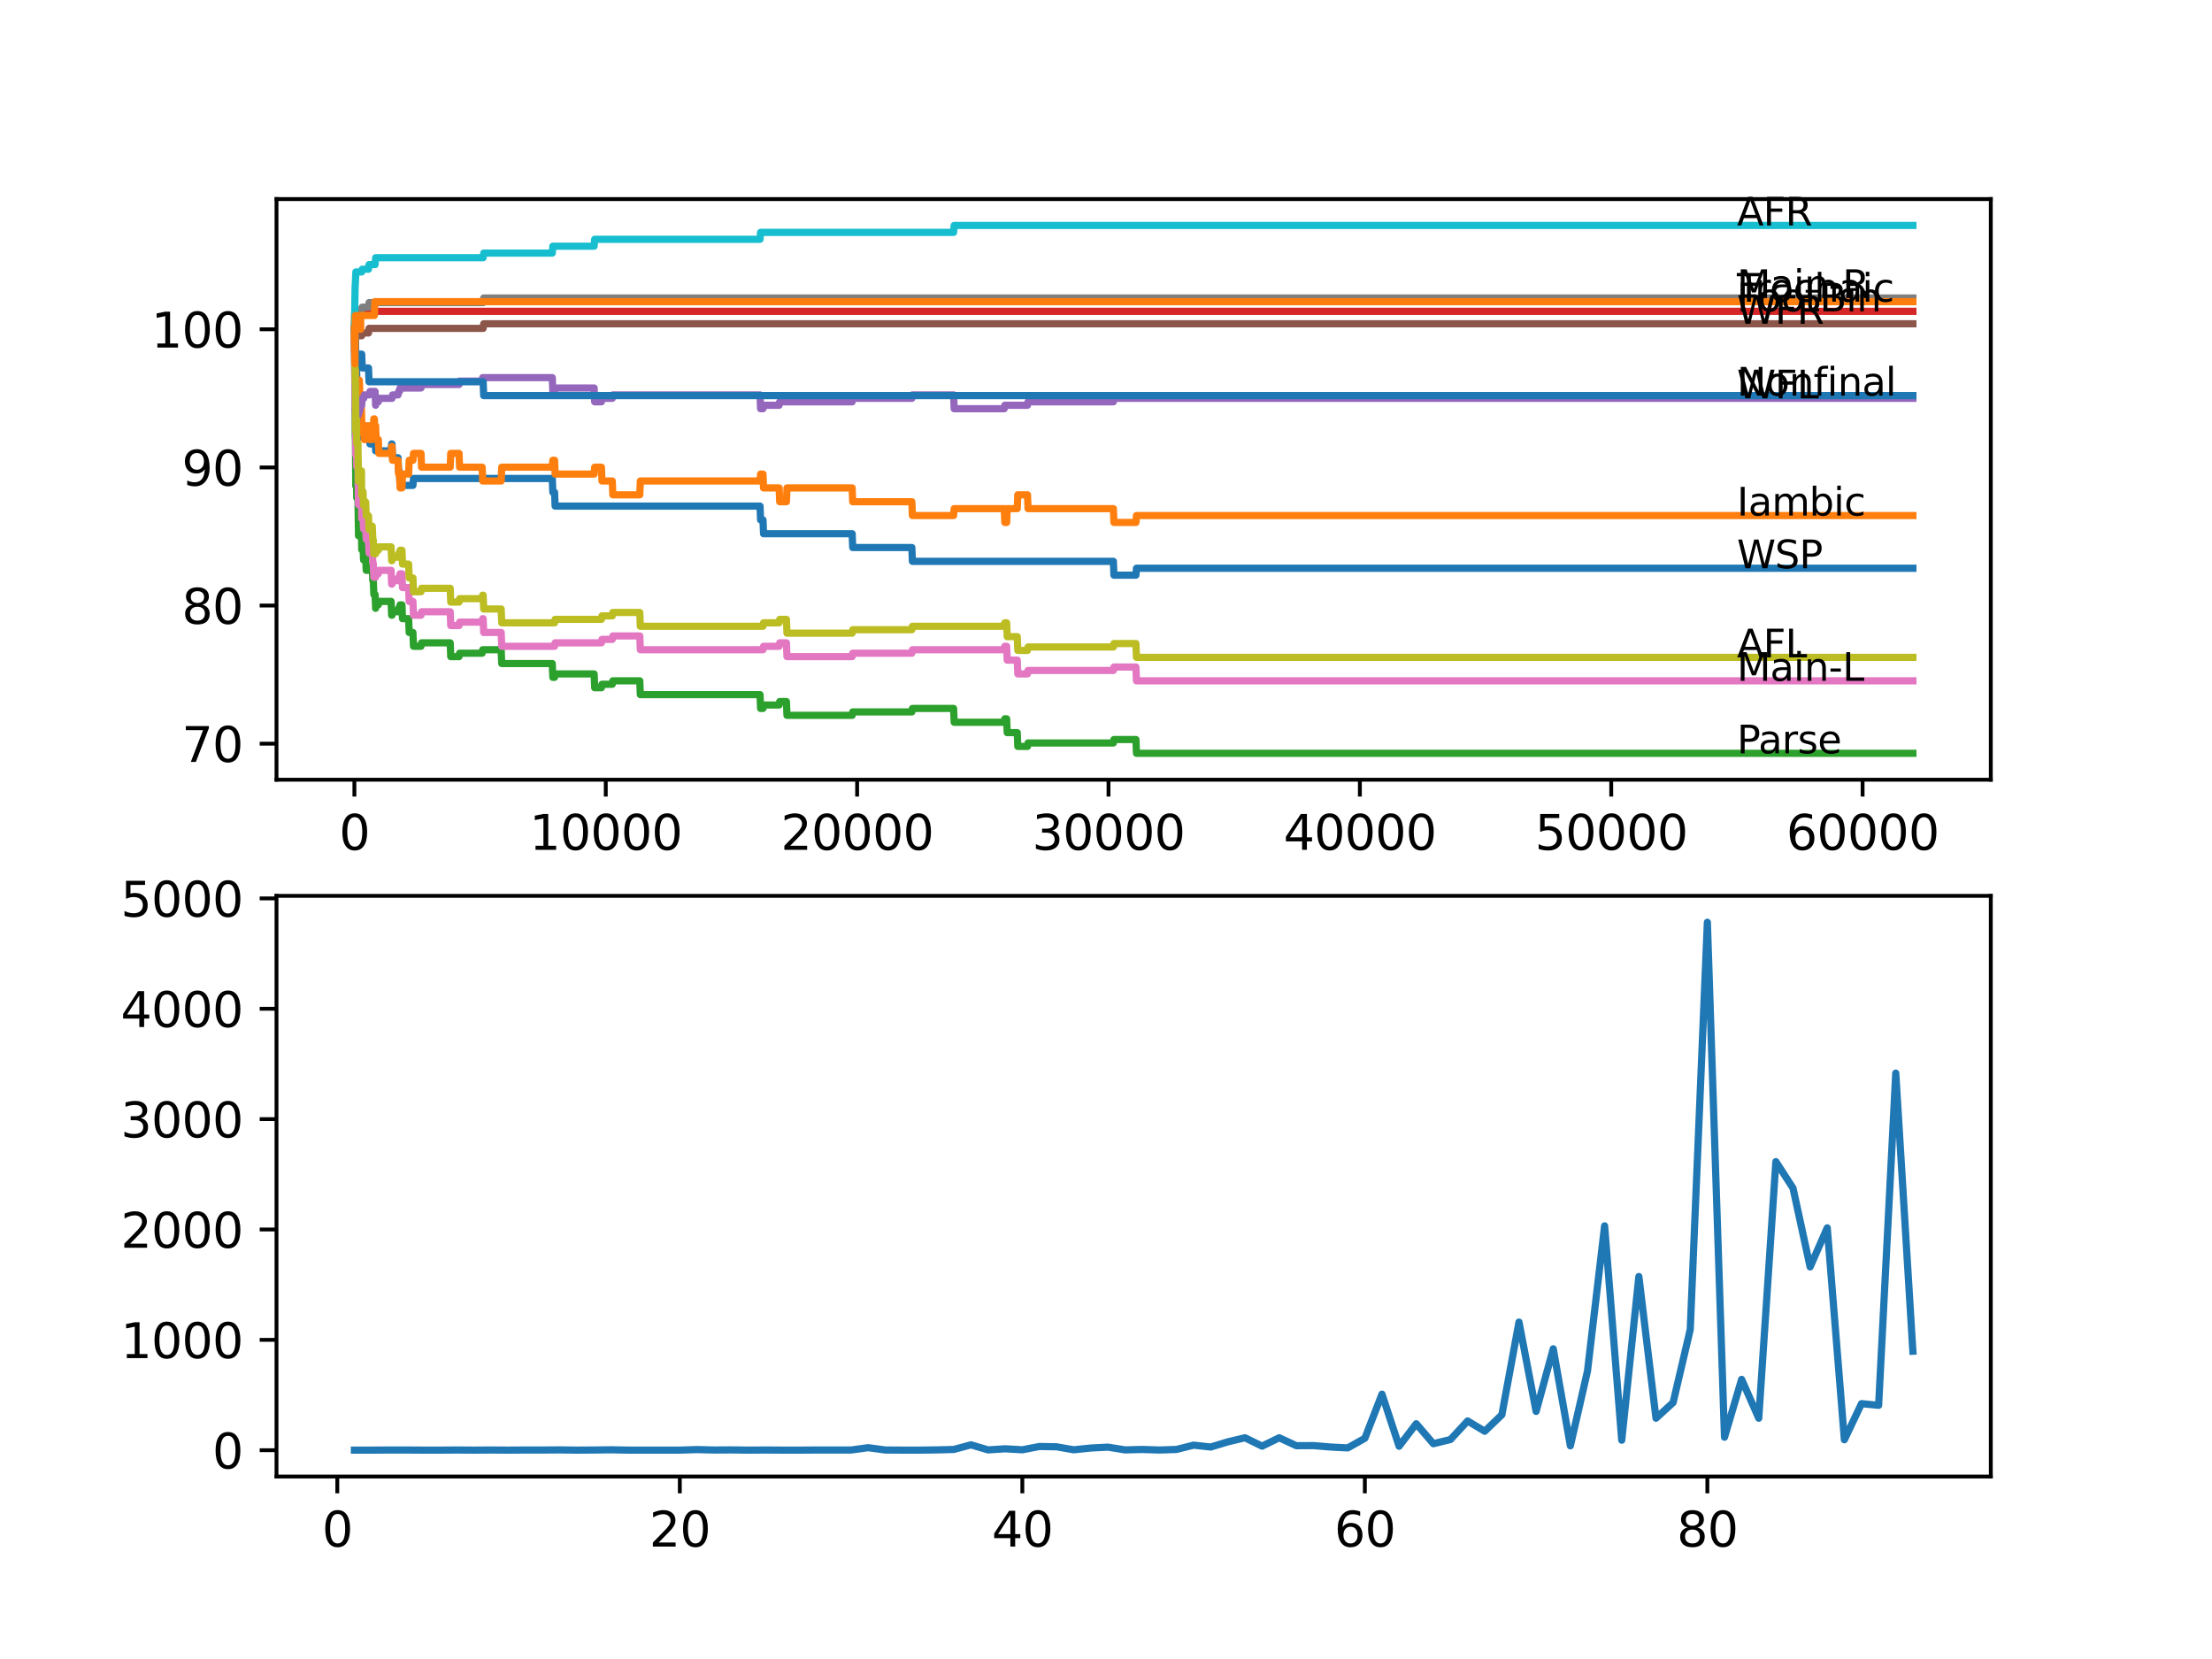 <?xml version="1.0" encoding="utf-8" standalone="no"?>
<!DOCTYPE svg PUBLIC "-//W3C//DTD SVG 1.1//EN"
  "http://www.w3.org/Graphics/SVG/1.1/DTD/svg11.dtd">
<svg xmlns:xlink="http://www.w3.org/1999/xlink" width="460.8pt" height="345.6pt" viewBox="0 0 460.8 345.6" xmlns="http://www.w3.org/2000/svg" version="1.1">
 <defs>
  <style type="text/css">*{stroke-linejoin: round; stroke-linecap: butt}</style>
 </defs>
 <g id="figure_1">
  <g id="patch_1">
   <path d="M 0 345.6 
L 460.8 345.6 
L 460.8 0 
L 0 0 
z
" style="fill: #ffffff"/>
  </g>
  <g id="axes_1">
   <g id="patch_2">
    <path d="M 57.6 162.432 
L 414.72 162.432 
L 414.72 41.472 
L 57.6 41.472 
z
" style="fill: #ffffff"/>
   </g>
   <g id="matplotlib.axis_1">
    <g id="xtick_1">
     <g id="line2d_1">
      <defs>
       <path id="mc0846978e6" d="M 0 0 
L 0 3.5 
" style="stroke: #000000; stroke-width: 0.8"/>
      </defs>
      <g>
       <use xlink:href="#mc0846978e6" x="73.827" y="162.432" style="stroke: #000000; stroke-width: 0.8"/>
      </g>
     </g>
     <g id="text_1">
      <!-- 0 -->
      <g transform="translate(70.646 177.03)scale(0.1 -0.1)">
       <defs>
        <path id="DejaVuSans-30" d="M 2034 4250 
Q 1547 4250 1301 3770 
Q 1056 3291 1056 2328 
Q 1056 1369 1301 889 
Q 1547 409 2034 409 
Q 2525 409 2770 889 
Q 3016 1369 3016 2328 
Q 3016 3291 2770 3770 
Q 2525 4250 2034 4250 
z
M 2034 4750 
Q 2819 4750 3233 4129 
Q 3647 3509 3647 2328 
Q 3647 1150 3233 529 
Q 2819 -91 2034 -91 
Q 1250 -91 836 529 
Q 422 1150 422 2328 
Q 422 3509 836 4129 
Q 1250 4750 2034 4750 
z
" transform="scale(0.016)"/>
       </defs>
       <use xlink:href="#DejaVuSans-30"/>
      </g>
     </g>
    </g>
    <g id="xtick_2">
     <g id="line2d_2">
      <g>
       <use xlink:href="#mc0846978e6" x="126.192" y="162.432" style="stroke: #000000; stroke-width: 0.8"/>
      </g>
     </g>
     <g id="text_2">
      <!-- 10000 -->
      <g transform="translate(110.286 177.03)scale(0.1 -0.1)">
       <defs>
        <path id="DejaVuSans-31" d="M 794 531 
L 1825 531 
L 1825 4091 
L 703 3866 
L 703 4441 
L 1819 4666 
L 2450 4666 
L 2450 531 
L 3481 531 
L 3481 0 
L 794 0 
L 794 531 
z
" transform="scale(0.016)"/>
       </defs>
       <use xlink:href="#DejaVuSans-31"/>
       <use xlink:href="#DejaVuSans-30" x="63.623"/>
       <use xlink:href="#DejaVuSans-30" x="127.246"/>
       <use xlink:href="#DejaVuSans-30" x="190.869"/>
       <use xlink:href="#DejaVuSans-30" x="254.492"/>
      </g>
     </g>
    </g>
    <g id="xtick_3">
     <g id="line2d_3">
      <g>
       <use xlink:href="#mc0846978e6" x="178.556" y="162.432" style="stroke: #000000; stroke-width: 0.8"/>
      </g>
     </g>
     <g id="text_3">
      <!-- 20000 -->
      <g transform="translate(162.65 177.03)scale(0.1 -0.1)">
       <defs>
        <path id="DejaVuSans-32" d="M 1228 531 
L 3431 531 
L 3431 0 
L 469 0 
L 469 531 
Q 828 903 1448 1529 
Q 2069 2156 2228 2338 
Q 2531 2678 2651 2914 
Q 2772 3150 2772 3378 
Q 2772 3750 2511 3984 
Q 2250 4219 1831 4219 
Q 1534 4219 1204 4116 
Q 875 4013 500 3803 
L 500 4441 
Q 881 4594 1212 4672 
Q 1544 4750 1819 4750 
Q 2544 4750 2975 4387 
Q 3406 4025 3406 3419 
Q 3406 3131 3298 2873 
Q 3191 2616 2906 2266 
Q 2828 2175 2409 1742 
Q 1991 1309 1228 531 
z
" transform="scale(0.016)"/>
       </defs>
       <use xlink:href="#DejaVuSans-32"/>
       <use xlink:href="#DejaVuSans-30" x="63.623"/>
       <use xlink:href="#DejaVuSans-30" x="127.246"/>
       <use xlink:href="#DejaVuSans-30" x="190.869"/>
       <use xlink:href="#DejaVuSans-30" x="254.492"/>
      </g>
     </g>
    </g>
    <g id="xtick_4">
     <g id="line2d_4">
      <g>
       <use xlink:href="#mc0846978e6" x="230.921" y="162.432" style="stroke: #000000; stroke-width: 0.8"/>
      </g>
     </g>
     <g id="text_4">
      <!-- 30000 -->
      <g transform="translate(215.015 177.03)scale(0.1 -0.1)">
       <defs>
        <path id="DejaVuSans-33" d="M 2597 2516 
Q 3050 2419 3304 2112 
Q 3559 1806 3559 1356 
Q 3559 666 3084 287 
Q 2609 -91 1734 -91 
Q 1441 -91 1130 -33 
Q 819 25 488 141 
L 488 750 
Q 750 597 1062 519 
Q 1375 441 1716 441 
Q 2309 441 2620 675 
Q 2931 909 2931 1356 
Q 2931 1769 2642 2001 
Q 2353 2234 1838 2234 
L 1294 2234 
L 1294 2753 
L 1863 2753 
Q 2328 2753 2575 2939 
Q 2822 3125 2822 3475 
Q 2822 3834 2567 4026 
Q 2313 4219 1838 4219 
Q 1578 4219 1281 4162 
Q 984 4106 628 3988 
L 628 4550 
Q 988 4650 1302 4700 
Q 1616 4750 1894 4750 
Q 2613 4750 3031 4423 
Q 3450 4097 3450 3541 
Q 3450 3153 3228 2886 
Q 3006 2619 2597 2516 
z
" transform="scale(0.016)"/>
       </defs>
       <use xlink:href="#DejaVuSans-33"/>
       <use xlink:href="#DejaVuSans-30" x="63.623"/>
       <use xlink:href="#DejaVuSans-30" x="127.246"/>
       <use xlink:href="#DejaVuSans-30" x="190.869"/>
       <use xlink:href="#DejaVuSans-30" x="254.492"/>
      </g>
     </g>
    </g>
    <g id="xtick_5">
     <g id="line2d_5">
      <g>
       <use xlink:href="#mc0846978e6" x="283.285" y="162.432" style="stroke: #000000; stroke-width: 0.8"/>
      </g>
     </g>
     <g id="text_5">
      <!-- 40000 -->
      <g transform="translate(267.379 177.03)scale(0.1 -0.1)">
       <defs>
        <path id="DejaVuSans-34" d="M 2419 4116 
L 825 1625 
L 2419 1625 
L 2419 4116 
z
M 2253 4666 
L 3047 4666 
L 3047 1625 
L 3713 1625 
L 3713 1100 
L 3047 1100 
L 3047 0 
L 2419 0 
L 2419 1100 
L 313 1100 
L 313 1709 
L 2253 4666 
z
" transform="scale(0.016)"/>
       </defs>
       <use xlink:href="#DejaVuSans-34"/>
       <use xlink:href="#DejaVuSans-30" x="63.623"/>
       <use xlink:href="#DejaVuSans-30" x="127.246"/>
       <use xlink:href="#DejaVuSans-30" x="190.869"/>
       <use xlink:href="#DejaVuSans-30" x="254.492"/>
      </g>
     </g>
    </g>
    <g id="xtick_6">
     <g id="line2d_6">
      <g>
       <use xlink:href="#mc0846978e6" x="335.65" y="162.432" style="stroke: #000000; stroke-width: 0.8"/>
      </g>
     </g>
     <g id="text_6">
      <!-- 50000 -->
      <g transform="translate(319.744 177.03)scale(0.1 -0.1)">
       <defs>
        <path id="DejaVuSans-35" d="M 691 4666 
L 3169 4666 
L 3169 4134 
L 1269 4134 
L 1269 2991 
Q 1406 3038 1543 3061 
Q 1681 3084 1819 3084 
Q 2600 3084 3056 2656 
Q 3513 2228 3513 1497 
Q 3513 744 3044 326 
Q 2575 -91 1722 -91 
Q 1428 -91 1123 -41 
Q 819 9 494 109 
L 494 744 
Q 775 591 1075 516 
Q 1375 441 1709 441 
Q 2250 441 2565 725 
Q 2881 1009 2881 1497 
Q 2881 1984 2565 2268 
Q 2250 2553 1709 2553 
Q 1456 2553 1204 2497 
Q 953 2441 691 2322 
L 691 4666 
z
" transform="scale(0.016)"/>
       </defs>
       <use xlink:href="#DejaVuSans-35"/>
       <use xlink:href="#DejaVuSans-30" x="63.623"/>
       <use xlink:href="#DejaVuSans-30" x="127.246"/>
       <use xlink:href="#DejaVuSans-30" x="190.869"/>
       <use xlink:href="#DejaVuSans-30" x="254.492"/>
      </g>
     </g>
    </g>
    <g id="xtick_7">
     <g id="line2d_7">
      <g>
       <use xlink:href="#mc0846978e6" x="388.014" y="162.432" style="stroke: #000000; stroke-width: 0.8"/>
      </g>
     </g>
     <g id="text_7">
      <!-- 60000 -->
      <g transform="translate(372.108 177.03)scale(0.1 -0.1)">
       <defs>
        <path id="DejaVuSans-36" d="M 2113 2584 
Q 1688 2584 1439 2293 
Q 1191 2003 1191 1497 
Q 1191 994 1439 701 
Q 1688 409 2113 409 
Q 2538 409 2786 701 
Q 3034 994 3034 1497 
Q 3034 2003 2786 2293 
Q 2538 2584 2113 2584 
z
M 3366 4563 
L 3366 3988 
Q 3128 4100 2886 4159 
Q 2644 4219 2406 4219 
Q 1781 4219 1451 3797 
Q 1122 3375 1075 2522 
Q 1259 2794 1537 2939 
Q 1816 3084 2150 3084 
Q 2853 3084 3261 2657 
Q 3669 2231 3669 1497 
Q 3669 778 3244 343 
Q 2819 -91 2113 -91 
Q 1303 -91 875 529 
Q 447 1150 447 2328 
Q 447 3434 972 4092 
Q 1497 4750 2381 4750 
Q 2619 4750 2861 4703 
Q 3103 4656 3366 4563 
z
" transform="scale(0.016)"/>
       </defs>
       <use xlink:href="#DejaVuSans-36"/>
       <use xlink:href="#DejaVuSans-30" x="63.623"/>
       <use xlink:href="#DejaVuSans-30" x="127.246"/>
       <use xlink:href="#DejaVuSans-30" x="190.869"/>
       <use xlink:href="#DejaVuSans-30" x="254.492"/>
      </g>
     </g>
    </g>
   </g>
   <g id="matplotlib.axis_2">
    <g id="ytick_1">
     <g id="line2d_8">
      <defs>
       <path id="m383029b22d" d="M 0 0 
L -3.5 0 
" style="stroke: #000000; stroke-width: 0.8"/>
      </defs>
      <g>
       <use xlink:href="#m383029b22d" x="57.6" y="154.92" style="stroke: #000000; stroke-width: 0.8"/>
      </g>
     </g>
     <g id="text_8">
      <!-- 70 -->
      <g transform="translate(37.875 158.719)scale(0.1 -0.1)">
       <defs>
        <path id="DejaVuSans-37" d="M 525 4666 
L 3525 4666 
L 3525 4397 
L 1831 0 
L 1172 0 
L 2766 4134 
L 525 4134 
L 525 4666 
z
" transform="scale(0.016)"/>
       </defs>
       <use xlink:href="#DejaVuSans-37"/>
       <use xlink:href="#DejaVuSans-30" x="63.623"/>
      </g>
     </g>
    </g>
    <g id="ytick_2">
     <g id="line2d_9">
      <g>
       <use xlink:href="#m383029b22d" x="57.6" y="126.146" style="stroke: #000000; stroke-width: 0.8"/>
      </g>
     </g>
     <g id="text_9">
      <!-- 80 -->
      <g transform="translate(37.875 129.945)scale(0.1 -0.1)">
       <defs>
        <path id="DejaVuSans-38" d="M 2034 2216 
Q 1584 2216 1326 1975 
Q 1069 1734 1069 1313 
Q 1069 891 1326 650 
Q 1584 409 2034 409 
Q 2484 409 2743 651 
Q 3003 894 3003 1313 
Q 3003 1734 2745 1975 
Q 2488 2216 2034 2216 
z
M 1403 2484 
Q 997 2584 770 2862 
Q 544 3141 544 3541 
Q 544 4100 942 4425 
Q 1341 4750 2034 4750 
Q 2731 4750 3128 4425 
Q 3525 4100 3525 3541 
Q 3525 3141 3298 2862 
Q 3072 2584 2669 2484 
Q 3125 2378 3379 2068 
Q 3634 1759 3634 1313 
Q 3634 634 3220 271 
Q 2806 -91 2034 -91 
Q 1263 -91 848 271 
Q 434 634 434 1313 
Q 434 1759 690 2068 
Q 947 2378 1403 2484 
z
M 1172 3481 
Q 1172 3119 1398 2916 
Q 1625 2713 2034 2713 
Q 2441 2713 2670 2916 
Q 2900 3119 2900 3481 
Q 2900 3844 2670 4047 
Q 2441 4250 2034 4250 
Q 1625 4250 1398 4047 
Q 1172 3844 1172 3481 
z
" transform="scale(0.016)"/>
       </defs>
       <use xlink:href="#DejaVuSans-38"/>
       <use xlink:href="#DejaVuSans-30" x="63.623"/>
      </g>
     </g>
    </g>
    <g id="ytick_3">
     <g id="line2d_10">
      <g>
       <use xlink:href="#m383029b22d" x="57.6" y="97.372" style="stroke: #000000; stroke-width: 0.8"/>
      </g>
     </g>
     <g id="text_10">
      <!-- 90 -->
      <g transform="translate(37.875 101.171)scale(0.1 -0.1)">
       <defs>
        <path id="DejaVuSans-39" d="M 703 97 
L 703 672 
Q 941 559 1184 500 
Q 1428 441 1663 441 
Q 2288 441 2617 861 
Q 2947 1281 2994 2138 
Q 2813 1869 2534 1725 
Q 2256 1581 1919 1581 
Q 1219 1581 811 2004 
Q 403 2428 403 3163 
Q 403 3881 828 4315 
Q 1253 4750 1959 4750 
Q 2769 4750 3195 4129 
Q 3622 3509 3622 2328 
Q 3622 1225 3098 567 
Q 2575 -91 1691 -91 
Q 1453 -91 1209 -44 
Q 966 3 703 97 
z
M 1959 2075 
Q 2384 2075 2632 2365 
Q 2881 2656 2881 3163 
Q 2881 3666 2632 3958 
Q 2384 4250 1959 4250 
Q 1534 4250 1286 3958 
Q 1038 3666 1038 3163 
Q 1038 2656 1286 2365 
Q 1534 2075 1959 2075 
z
" transform="scale(0.016)"/>
       </defs>
       <use xlink:href="#DejaVuSans-39"/>
       <use xlink:href="#DejaVuSans-30" x="63.623"/>
      </g>
     </g>
    </g>
    <g id="ytick_4">
     <g id="line2d_11">
      <g>
       <use xlink:href="#m383029b22d" x="57.6" y="68.598" style="stroke: #000000; stroke-width: 0.8"/>
      </g>
     </g>
     <g id="text_11">
      <!-- 100 -->
      <g transform="translate(31.512 72.398)scale(0.1 -0.1)">
       <use xlink:href="#DejaVuSans-31"/>
       <use xlink:href="#DejaVuSans-30" x="63.623"/>
       <use xlink:href="#DejaVuSans-30" x="127.246"/>
      </g>
     </g>
    </g>
   </g>
   <g id="line2d_12">
    <path d="M 73.833 68.598 
L 73.958 78.669 
L 74.058 73.202 
L 74.079 75.504 
L 74.115 75.504 
L 74.231 74.929 
L 74.236 74.929 
L 74.356 80.108 
L 74.582 80.108 
L 74.697 82.985 
L 74.849 82.985 
L 74.964 85.863 
L 75.011 85.863 
L 75.126 88.74 
L 75.346 88.74 
L 75.383 88.165 
L 75.388 91.042 
L 75.435 91.042 
L 75.624 91.042 
L 75.739 89.603 
L 76.959 89.603 
L 77.074 92.481 
L 77.551 92.481 
L 77.666 91.042 
L 78.137 91.042 
L 78.252 93.919 
L 81.473 93.919 
L 81.588 92.481 
L 81.661 92.481 
L 81.776 95.358 
L 82.918 95.358 
L 83.033 98.235 
L 83.227 98.235 
L 83.342 101.113 
L 86.023 101.113 
L 86.138 99.674 
L 115.049 99.674 
L 115.164 102.551 
L 115.525 102.551 
L 115.641 105.429 
L 158.328 105.429 
L 158.443 108.306 
L 158.946 108.306 
L 159.061 111.184 
L 177.52 111.184 
L 177.635 114.061 
L 189.956 114.061 
L 190.071 116.938 
L 231.937 116.938 
L 232.052 119.816 
L 236.634 119.816 
L 236.749 118.377 
L 398.487 118.377 
L 398.487 118.377 
" clip-path="url(#p310e1670fd)" style="fill: none; stroke: #1f77b4; stroke-width: 1.5; stroke-linecap: square"/>
   </g>
   <g id="line2d_13">
    <path d="M 73.833 68.598 
L 73.854 65.625 
L 73.88 73.298 
L 73.937 69.701 
L 73.943 69.701 
L 74.032 79.197 
L 74.058 74.881 
L 74.074 73.442 
L 74.084 79.197 
L 74.152 79.197 
L 74.236 79.197 
L 74.309 87.829 
L 74.356 84.952 
L 74.566 84.952 
L 74.686 79.197 
L 74.849 79.197 
L 74.964 82.074 
L 75.011 82.074 
L 75.032 84.952 
L 75.121 82.074 
L 75.137 82.074 
L 75.252 84.952 
L 75.283 84.952 
L 75.404 90.131 
L 75.624 90.131 
L 75.739 88.692 
L 75.775 88.692 
L 75.891 91.569 
L 76.173 91.569 
L 76.289 88.692 
L 76.959 88.692 
L 77.074 91.569 
L 77.551 91.569 
L 77.666 90.131 
L 77.765 90.131 
L 77.881 87.253 
L 77.985 87.253 
L 78.1 90.131 
L 78.137 90.131 
L 78.247 88.692 
L 78.362 91.569 
L 78.813 91.569 
L 78.928 94.447 
L 81.473 94.447 
L 81.588 93.008 
L 81.661 93.008 
L 81.776 95.886 
L 82.918 95.886 
L 83.033 98.763 
L 83.227 98.763 
L 83.342 101.64 
L 83.735 101.64 
L 83.85 98.763 
L 85.123 98.763 
L 85.238 95.886 
L 86.023 95.886 
L 86.138 94.447 
L 87.704 94.447 
L 87.819 97.324 
L 93.784 97.324 
L 93.899 94.447 
L 95.627 94.447 
L 95.742 97.324 
L 100.439 97.324 
L 100.554 100.202 
L 104.403 100.202 
L 104.518 97.324 
L 115.049 97.324 
L 115.164 95.886 
L 115.525 95.886 
L 115.641 98.763 
L 123.767 98.763 
L 123.883 97.324 
L 125.286 97.324 
L 125.401 100.202 
L 127.548 100.202 
L 127.663 103.079 
L 133.277 103.079 
L 133.392 100.202 
L 158.328 100.202 
L 158.443 98.763 
L 158.946 98.763 
L 159.061 101.64 
L 162.308 101.64 
L 162.423 104.518 
L 163.826 104.518 
L 163.942 101.64 
L 177.52 101.64 
L 177.635 104.518 
L 189.956 104.518 
L 190.071 107.395 
L 198.654 107.395 
L 198.769 105.956 
L 209.205 105.956 
L 209.321 108.834 
L 209.703 108.834 
L 209.818 105.956 
L 211.913 105.956 
L 212.028 103.079 
L 214.044 103.079 
L 214.159 105.956 
L 231.937 105.956 
L 232.052 108.834 
L 236.634 108.834 
L 236.749 107.395 
L 398.487 107.395 
L 398.487 107.395 
" clip-path="url(#p310e1670fd)" style="fill: none; stroke: #ff7f0e; stroke-width: 1.5; stroke-linecap: square"/>
   </g>
   <g id="line2d_14">
    <path d="M 73.833 68.598 
L 73.974 85.863 
L 73.979 85.863 
L 73.985 85.287 
L 74 91.042 
L 74.042 91.042 
L 74.115 101.257 
L 74.168 100.681 
L 74.236 100.681 
L 74.257 98.667 
L 74.314 103.702 
L 74.325 103.702 
L 74.566 103.702 
L 74.686 111.615 
L 74.849 111.615 
L 74.964 110.896 
L 75.011 110.896 
L 75.126 110.176 
L 75.283 110.176 
L 75.299 109.457 
L 75.351 114.493 
L 75.362 114.493 
L 75.383 114.493 
L 75.498 113.773 
L 75.624 113.773 
L 75.739 116.651 
L 75.775 116.651 
L 75.891 115.931 
L 76.173 115.931 
L 76.289 118.809 
L 76.959 118.809 
L 77.074 118.089 
L 77.551 118.089 
L 77.666 120.967 
L 77.765 120.967 
L 77.881 123.844 
L 78.137 123.844 
L 78.247 126.721 
L 78.362 126.002 
L 78.813 126.002 
L 78.928 125.283 
L 81.473 125.283 
L 81.588 128.16 
L 81.661 128.16 
L 81.776 127.441 
L 82.918 127.441 
L 83.033 126.721 
L 83.227 126.721 
L 83.342 126.002 
L 83.735 126.002 
L 83.85 128.879 
L 85.123 128.879 
L 85.238 131.757 
L 86.023 131.757 
L 86.138 134.634 
L 87.704 134.634 
L 87.819 133.915 
L 93.784 133.915 
L 93.899 136.792 
L 95.627 136.792 
L 95.742 136.073 
L 100.439 136.073 
L 100.554 135.354 
L 104.403 135.354 
L 104.518 138.231 
L 115.049 138.231 
L 115.164 141.108 
L 115.525 141.108 
L 115.641 140.389 
L 123.767 140.389 
L 123.883 143.266 
L 125.286 143.266 
L 125.401 142.547 
L 127.548 142.547 
L 127.663 141.828 
L 133.277 141.828 
L 133.392 144.705 
L 158.328 144.705 
L 158.443 147.582 
L 158.946 147.582 
L 159.061 146.863 
L 162.308 146.863 
L 162.423 146.144 
L 163.826 146.144 
L 163.942 149.021 
L 177.52 149.021 
L 177.635 148.302 
L 189.956 148.302 
L 190.071 147.582 
L 198.654 147.582 
L 198.769 150.46 
L 209.205 150.46 
L 209.321 149.74 
L 209.703 149.74 
L 209.818 152.618 
L 211.913 152.618 
L 212.028 155.495 
L 214.044 155.495 
L 214.159 154.776 
L 231.937 154.776 
L 232.052 154.056 
L 236.634 154.056 
L 236.749 156.934 
L 398.487 156.934 
L 398.487 156.934 
" clip-path="url(#p310e1670fd)" style="fill: none; stroke: #2ca02c; stroke-width: 1.5; stroke-linecap: square"/>
   </g>
   <g id="line2d_15">
    <path d="M 73.833 68.598 
L 73.979 68.598 
L 74.105 66.728 
L 74.115 66.728 
L 74.231 66.153 
L 74.246 66.153 
L 74.362 65.577 
L 75.283 65.577 
L 75.398 64.858 
L 398.487 64.858 
L 398.487 64.858 
" clip-path="url(#p310e1670fd)" style="fill: none; stroke: #d62728; stroke-width: 1.5; stroke-linecap: square"/>
   </g>
   <g id="line2d_16">
    <path d="M 73.833 68.598 
L 73.974 85.863 
L 74.058 85.863 
L 74.173 88.74 
L 74.236 88.74 
L 74.362 86.582 
L 74.582 86.582 
L 74.697 85.863 
L 74.849 85.863 
L 74.964 85.143 
L 75.011 85.143 
L 75.126 84.424 
L 75.336 84.424 
L 75.456 82.985 
L 75.775 82.985 
L 75.891 82.266 
L 76.959 82.266 
L 77.074 81.547 
L 78.137 81.547 
L 78.247 84.424 
L 78.362 83.705 
L 78.813 83.705 
L 78.928 82.985 
L 81.661 82.985 
L 81.776 82.266 
L 82.918 82.266 
L 83.033 81.547 
L 83.227 81.547 
L 83.342 80.827 
L 87.704 80.827 
L 87.819 80.108 
L 95.627 80.108 
L 95.742 79.389 
L 100.439 79.389 
L 100.554 78.669 
L 115.049 78.669 
L 115.164 81.547 
L 115.525 81.547 
L 115.641 80.827 
L 123.767 80.827 
L 123.883 83.705 
L 125.286 83.705 
L 125.401 82.985 
L 127.548 82.985 
L 127.663 82.266 
L 158.328 82.266 
L 158.443 85.143 
L 158.946 85.143 
L 159.061 84.424 
L 162.308 84.424 
L 162.423 83.705 
L 177.52 83.705 
L 177.635 82.985 
L 189.956 82.985 
L 190.071 82.266 
L 198.654 82.266 
L 198.769 85.143 
L 209.205 85.143 
L 209.321 84.424 
L 214.044 84.424 
L 214.159 83.705 
L 231.937 83.705 
L 232.052 82.985 
L 398.487 82.985 
L 398.487 82.985 
" clip-path="url(#p310e1670fd)" style="fill: none; stroke: #9467bd; stroke-width: 1.5; stroke-linecap: square"/>
   </g>
   <g id="line2d_17">
    <path d="M 73.833 68.598 
L 73.843 68.598 
L 73.958 71.476 
L 73.995 71.476 
L 74.115 69.941 
L 75.346 69.941 
L 75.461 69.366 
L 76.765 69.366 
L 76.88 68.407 
L 100.649 68.407 
L 100.764 67.447 
L 398.487 67.447 
L 398.487 67.447 
" clip-path="url(#p310e1670fd)" style="fill: none; stroke: #8c564b; stroke-width: 1.5; stroke-linecap: square"/>
   </g>
   <g id="line2d_18">
    <path d="M 73.833 68.598 
L 73.838 68.598 
L 73.964 79.389 
L 73.979 79.389 
L 73.985 78.813 
L 74 84.568 
L 74.042 84.568 
L 74.115 94.783 
L 74.168 94.207 
L 74.236 94.207 
L 74.257 92.193 
L 74.314 97.228 
L 74.325 97.228 
L 74.566 97.228 
L 74.686 105.141 
L 74.849 105.141 
L 74.964 104.422 
L 75.011 104.422 
L 75.126 103.702 
L 75.283 103.702 
L 75.299 102.983 
L 75.351 108.018 
L 75.362 108.018 
L 75.383 108.018 
L 75.498 107.299 
L 75.624 107.299 
L 75.739 110.176 
L 75.775 110.176 
L 75.891 109.457 
L 76.173 109.457 
L 76.289 112.335 
L 76.765 112.335 
L 76.88 115.212 
L 76.959 115.212 
L 77.074 114.493 
L 77.551 114.493 
L 77.666 117.37 
L 77.765 117.37 
L 77.881 120.247 
L 78.247 120.247 
L 78.362 119.528 
L 78.813 119.528 
L 78.928 118.809 
L 81.473 118.809 
L 81.588 121.686 
L 81.661 121.686 
L 81.776 120.967 
L 82.918 120.967 
L 83.033 120.247 
L 83.227 120.247 
L 83.342 119.528 
L 83.735 119.528 
L 83.85 122.405 
L 85.123 122.405 
L 85.238 125.283 
L 86.023 125.283 
L 86.138 128.16 
L 87.704 128.16 
L 87.819 127.441 
L 93.784 127.441 
L 93.899 130.318 
L 95.627 130.318 
L 95.742 129.599 
L 100.439 129.599 
L 100.554 128.879 
L 100.649 128.879 
L 100.764 131.757 
L 104.403 131.757 
L 104.518 134.634 
L 115.525 134.634 
L 115.641 133.915 
L 125.286 133.915 
L 125.401 133.195 
L 127.548 133.195 
L 127.663 132.476 
L 133.277 132.476 
L 133.392 135.354 
L 158.946 135.354 
L 159.061 134.634 
L 162.308 134.634 
L 162.423 133.915 
L 163.826 133.915 
L 163.942 136.792 
L 177.52 136.792 
L 177.635 136.073 
L 189.956 136.073 
L 190.071 135.354 
L 209.205 135.354 
L 209.321 134.634 
L 209.703 134.634 
L 209.818 137.512 
L 211.913 137.512 
L 212.028 140.389 
L 214.044 140.389 
L 214.159 139.67 
L 231.937 139.67 
L 232.052 138.95 
L 236.634 138.95 
L 236.749 141.828 
L 398.487 141.828 
L 398.487 141.828 
" clip-path="url(#p310e1670fd)" style="fill: none; stroke: #e377c2; stroke-width: 1.5; stroke-linecap: square"/>
   </g>
   <g id="line2d_19">
    <path d="M 73.833 68.598 
L 73.838 68.598 
L 73.958 66.105 
L 73.995 66.105 
L 74.115 64.57 
L 75.346 64.57 
L 75.461 63.995 
L 76.765 63.995 
L 76.88 63.036 
L 100.649 63.036 
L 100.764 62.076 
L 398.487 62.076 
L 398.487 62.076 
" clip-path="url(#p310e1670fd)" style="fill: none; stroke: #7f7f7f; stroke-width: 1.5; stroke-linecap: square"/>
   </g>
   <g id="line2d_20">
    <path d="M 73.833 68.598 
L 73.838 68.598 
L 73.958 74.497 
L 73.979 74.497 
L 73.985 73.922 
L 74 79.676 
L 74.042 79.676 
L 74.115 89.891 
L 74.168 89.316 
L 74.236 89.316 
L 74.257 87.301 
L 74.314 92.337 
L 74.325 92.337 
L 74.566 92.337 
L 74.686 100.25 
L 74.849 100.25 
L 74.964 99.53 
L 75.011 99.53 
L 75.126 98.811 
L 75.283 98.811 
L 75.299 98.092 
L 75.351 103.127 
L 75.362 103.127 
L 75.383 103.127 
L 75.498 102.408 
L 75.624 102.408 
L 75.739 105.285 
L 75.775 105.285 
L 75.891 104.566 
L 76.173 104.566 
L 76.289 107.443 
L 76.765 107.443 
L 76.88 110.32 
L 76.959 110.32 
L 77.074 109.601 
L 77.551 109.601 
L 77.666 112.478 
L 77.765 112.478 
L 77.881 115.356 
L 78.247 115.356 
L 78.362 114.636 
L 78.813 114.636 
L 78.928 113.917 
L 81.473 113.917 
L 81.588 116.794 
L 81.661 116.794 
L 81.776 116.075 
L 82.918 116.075 
L 83.033 115.356 
L 83.227 115.356 
L 83.342 114.636 
L 83.735 114.636 
L 83.85 117.514 
L 85.123 117.514 
L 85.238 120.391 
L 86.023 120.391 
L 86.138 123.269 
L 87.704 123.269 
L 87.819 122.549 
L 93.784 122.549 
L 93.899 125.427 
L 95.627 125.427 
L 95.742 124.707 
L 100.439 124.707 
L 100.554 123.988 
L 100.649 123.988 
L 100.764 126.865 
L 104.403 126.865 
L 104.518 129.743 
L 115.525 129.743 
L 115.641 129.023 
L 125.286 129.023 
L 125.401 128.304 
L 127.548 128.304 
L 127.663 127.585 
L 133.277 127.585 
L 133.392 130.462 
L 158.946 130.462 
L 159.061 129.743 
L 162.308 129.743 
L 162.423 129.023 
L 163.826 129.023 
L 163.942 131.901 
L 177.52 131.901 
L 177.635 131.181 
L 189.956 131.181 
L 190.071 130.462 
L 209.205 130.462 
L 209.321 129.743 
L 209.703 129.743 
L 209.818 132.62 
L 211.913 132.62 
L 212.028 135.497 
L 214.044 135.497 
L 214.159 134.778 
L 231.937 134.778 
L 232.052 134.059 
L 236.634 134.059 
L 236.749 136.936 
L 398.487 136.936 
L 398.487 136.936 
" clip-path="url(#p310e1670fd)" style="fill: none; stroke: #bcbd22; stroke-width: 1.5; stroke-linecap: square"/>
   </g>
   <g id="line2d_21">
    <path d="M 73.833 68.598 
L 73.974 59.631 
L 73.995 59.631 
L 74.131 56.657 
L 75.346 56.657 
L 75.461 56.082 
L 76.765 56.082 
L 76.88 55.123 
L 78.137 55.123 
L 78.252 53.684 
L 100.649 53.684 
L 100.764 52.725 
L 115.049 52.725 
L 115.164 51.286 
L 123.767 51.286 
L 123.883 49.848 
L 158.328 49.848 
L 158.443 48.409 
L 198.654 48.409 
L 198.769 46.97 
L 398.487 46.97 
L 398.487 46.97 
" clip-path="url(#p310e1670fd)" style="fill: none; stroke: #17becf; stroke-width: 1.5; stroke-linecap: square"/>
   </g>
   <g id="line2d_22">
    <path d="M 73.833 68.598 
L 73.843 68.598 
L 73.958 68.023 
L 73.995 68.023 
L 74.115 73.778 
L 75.346 73.778 
L 75.461 76.655 
L 76.765 76.655 
L 76.88 79.532 
L 100.649 79.532 
L 100.764 82.41 
L 398.487 82.41 
L 398.487 82.41 
" clip-path="url(#p310e1670fd)" style="fill: none; stroke: #1f77b4; stroke-width: 1.5; stroke-linecap: square"/>
   </g>
   <g id="line2d_23">
    <path d="M 73.833 68.598 
L 73.838 68.598 
L 73.943 75.792 
L 73.953 72.915 
L 73.958 72.915 
L 74.032 65.721 
L 74.084 68.598 
L 74.095 68.598 
L 74.21 65.721 
L 75.032 65.721 
L 75.137 68.598 
L 75.142 65.721 
L 77.985 65.721 
L 78.1 62.844 
L 398.487 62.844 
L 398.487 62.844 
" clip-path="url(#p310e1670fd)" style="fill: none; stroke: #ff7f0e; stroke-width: 1.5; stroke-linecap: square"/>
   </g>
   <g id="patch_3">
    <path d="M 57.6 162.432 
L 57.6 41.472 
" style="fill: none; stroke: #000000; stroke-width: 0.8; stroke-linejoin: miter; stroke-linecap: square"/>
   </g>
   <g id="patch_4">
    <path d="M 414.72 162.432 
L 414.72 41.472 
" style="fill: none; stroke: #000000; stroke-width: 0.8; stroke-linejoin: miter; stroke-linecap: square"/>
   </g>
   <g id="patch_5">
    <path d="M 57.6 162.432 
L 414.72 162.432 
" style="fill: none; stroke: #000000; stroke-width: 0.8; stroke-linejoin: miter; stroke-linecap: square"/>
   </g>
   <g id="patch_6">
    <path d="M 57.6 41.472 
L 414.72 41.472 
" style="fill: none; stroke: #000000; stroke-width: 0.8; stroke-linejoin: miter; stroke-linecap: square"/>
   </g>
   <g id="text_12">
    <!-- WSP -->
    <g transform="translate(361.832 118.377)scale(0.08 -0.08)">
     <defs>
      <path id="DejaVuSans-57" d="M 213 4666 
L 850 4666 
L 1831 722 
L 2809 4666 
L 3519 4666 
L 4500 722 
L 5478 4666 
L 6119 4666 
L 4947 0 
L 4153 0 
L 3169 4050 
L 2175 0 
L 1381 0 
L 213 4666 
z
" transform="scale(0.016)"/>
      <path id="DejaVuSans-53" d="M 3425 4513 
L 3425 3897 
Q 3066 4069 2747 4153 
Q 2428 4238 2131 4238 
Q 1616 4238 1336 4038 
Q 1056 3838 1056 3469 
Q 1056 3159 1242 3001 
Q 1428 2844 1947 2747 
L 2328 2669 
Q 3034 2534 3370 2195 
Q 3706 1856 3706 1288 
Q 3706 609 3251 259 
Q 2797 -91 1919 -91 
Q 1588 -91 1214 -16 
Q 841 59 441 206 
L 441 856 
Q 825 641 1194 531 
Q 1563 422 1919 422 
Q 2459 422 2753 634 
Q 3047 847 3047 1241 
Q 3047 1584 2836 1778 
Q 2625 1972 2144 2069 
L 1759 2144 
Q 1053 2284 737 2584 
Q 422 2884 422 3419 
Q 422 4038 858 4394 
Q 1294 4750 2059 4750 
Q 2388 4750 2728 4690 
Q 3069 4631 3425 4513 
z
" transform="scale(0.016)"/>
      <path id="DejaVuSans-50" d="M 1259 4147 
L 1259 2394 
L 2053 2394 
Q 2494 2394 2734 2622 
Q 2975 2850 2975 3272 
Q 2975 3691 2734 3919 
Q 2494 4147 2053 4147 
L 1259 4147 
z
M 628 4666 
L 2053 4666 
Q 2838 4666 3239 4311 
Q 3641 3956 3641 3272 
Q 3641 2581 3239 2228 
Q 2838 1875 2053 1875 
L 1259 1875 
L 1259 0 
L 628 0 
L 628 4666 
z
" transform="scale(0.016)"/>
     </defs>
     <use xlink:href="#DejaVuSans-57"/>
     <use xlink:href="#DejaVuSans-53" x="98.877"/>
     <use xlink:href="#DejaVuSans-50" x="162.354"/>
    </g>
   </g>
   <g id="text_13">
    <!-- Iambic -->
    <g transform="translate(361.832 107.395)scale(0.08 -0.08)">
     <defs>
      <path id="DejaVuSans-49" d="M 628 4666 
L 1259 4666 
L 1259 0 
L 628 0 
L 628 4666 
z
" transform="scale(0.016)"/>
      <path id="DejaVuSans-61" d="M 2194 1759 
Q 1497 1759 1228 1600 
Q 959 1441 959 1056 
Q 959 750 1161 570 
Q 1363 391 1709 391 
Q 2188 391 2477 730 
Q 2766 1069 2766 1631 
L 2766 1759 
L 2194 1759 
z
M 3341 1997 
L 3341 0 
L 2766 0 
L 2766 531 
Q 2569 213 2275 61 
Q 1981 -91 1556 -91 
Q 1019 -91 701 211 
Q 384 513 384 1019 
Q 384 1609 779 1909 
Q 1175 2209 1959 2209 
L 2766 2209 
L 2766 2266 
Q 2766 2663 2505 2880 
Q 2244 3097 1772 3097 
Q 1472 3097 1187 3025 
Q 903 2953 641 2809 
L 641 3341 
Q 956 3463 1253 3523 
Q 1550 3584 1831 3584 
Q 2591 3584 2966 3190 
Q 3341 2797 3341 1997 
z
" transform="scale(0.016)"/>
      <path id="DejaVuSans-6d" d="M 3328 2828 
Q 3544 3216 3844 3400 
Q 4144 3584 4550 3584 
Q 5097 3584 5394 3201 
Q 5691 2819 5691 2113 
L 5691 0 
L 5113 0 
L 5113 2094 
Q 5113 2597 4934 2840 
Q 4756 3084 4391 3084 
Q 3944 3084 3684 2787 
Q 3425 2491 3425 1978 
L 3425 0 
L 2847 0 
L 2847 2094 
Q 2847 2600 2669 2842 
Q 2491 3084 2119 3084 
Q 1678 3084 1418 2786 
Q 1159 2488 1159 1978 
L 1159 0 
L 581 0 
L 581 3500 
L 1159 3500 
L 1159 2956 
Q 1356 3278 1631 3431 
Q 1906 3584 2284 3584 
Q 2666 3584 2933 3390 
Q 3200 3197 3328 2828 
z
" transform="scale(0.016)"/>
      <path id="DejaVuSans-62" d="M 3116 1747 
Q 3116 2381 2855 2742 
Q 2594 3103 2138 3103 
Q 1681 3103 1420 2742 
Q 1159 2381 1159 1747 
Q 1159 1113 1420 752 
Q 1681 391 2138 391 
Q 2594 391 2855 752 
Q 3116 1113 3116 1747 
z
M 1159 2969 
Q 1341 3281 1617 3432 
Q 1894 3584 2278 3584 
Q 2916 3584 3314 3078 
Q 3713 2572 3713 1747 
Q 3713 922 3314 415 
Q 2916 -91 2278 -91 
Q 1894 -91 1617 61 
Q 1341 213 1159 525 
L 1159 0 
L 581 0 
L 581 4863 
L 1159 4863 
L 1159 2969 
z
" transform="scale(0.016)"/>
      <path id="DejaVuSans-69" d="M 603 3500 
L 1178 3500 
L 1178 0 
L 603 0 
L 603 3500 
z
M 603 4863 
L 1178 4863 
L 1178 4134 
L 603 4134 
L 603 4863 
z
" transform="scale(0.016)"/>
      <path id="DejaVuSans-63" d="M 3122 3366 
L 3122 2828 
Q 2878 2963 2633 3030 
Q 2388 3097 2138 3097 
Q 1578 3097 1268 2742 
Q 959 2388 959 1747 
Q 959 1106 1268 751 
Q 1578 397 2138 397 
Q 2388 397 2633 464 
Q 2878 531 3122 666 
L 3122 134 
Q 2881 22 2623 -34 
Q 2366 -91 2075 -91 
Q 1284 -91 818 406 
Q 353 903 353 1747 
Q 353 2603 823 3093 
Q 1294 3584 2113 3584 
Q 2378 3584 2631 3529 
Q 2884 3475 3122 3366 
z
" transform="scale(0.016)"/>
     </defs>
     <use xlink:href="#DejaVuSans-49"/>
     <use xlink:href="#DejaVuSans-61" x="29.492"/>
     <use xlink:href="#DejaVuSans-6d" x="90.771"/>
     <use xlink:href="#DejaVuSans-62" x="188.184"/>
     <use xlink:href="#DejaVuSans-69" x="251.66"/>
     <use xlink:href="#DejaVuSans-63" x="279.443"/>
    </g>
   </g>
   <g id="text_14">
    <!-- Parse -->
    <g transform="translate(361.832 156.934)scale(0.08 -0.08)">
     <defs>
      <path id="DejaVuSans-72" d="M 2631 2963 
Q 2534 3019 2420 3045 
Q 2306 3072 2169 3072 
Q 1681 3072 1420 2755 
Q 1159 2438 1159 1844 
L 1159 0 
L 581 0 
L 581 3500 
L 1159 3500 
L 1159 2956 
Q 1341 3275 1631 3429 
Q 1922 3584 2338 3584 
Q 2397 3584 2469 3576 
Q 2541 3569 2628 3553 
L 2631 2963 
z
" transform="scale(0.016)"/>
      <path id="DejaVuSans-73" d="M 2834 3397 
L 2834 2853 
Q 2591 2978 2328 3040 
Q 2066 3103 1784 3103 
Q 1356 3103 1142 2972 
Q 928 2841 928 2578 
Q 928 2378 1081 2264 
Q 1234 2150 1697 2047 
L 1894 2003 
Q 2506 1872 2764 1633 
Q 3022 1394 3022 966 
Q 3022 478 2636 193 
Q 2250 -91 1575 -91 
Q 1294 -91 989 -36 
Q 684 19 347 128 
L 347 722 
Q 666 556 975 473 
Q 1284 391 1588 391 
Q 1994 391 2212 530 
Q 2431 669 2431 922 
Q 2431 1156 2273 1281 
Q 2116 1406 1581 1522 
L 1381 1569 
Q 847 1681 609 1914 
Q 372 2147 372 2553 
Q 372 3047 722 3315 
Q 1072 3584 1716 3584 
Q 2034 3584 2315 3537 
Q 2597 3491 2834 3397 
z
" transform="scale(0.016)"/>
      <path id="DejaVuSans-65" d="M 3597 1894 
L 3597 1613 
L 953 1613 
Q 991 1019 1311 708 
Q 1631 397 2203 397 
Q 2534 397 2845 478 
Q 3156 559 3463 722 
L 3463 178 
Q 3153 47 2828 -22 
Q 2503 -91 2169 -91 
Q 1331 -91 842 396 
Q 353 884 353 1716 
Q 353 2575 817 3079 
Q 1281 3584 2069 3584 
Q 2775 3584 3186 3129 
Q 3597 2675 3597 1894 
z
M 3022 2063 
Q 3016 2534 2758 2815 
Q 2500 3097 2075 3097 
Q 1594 3097 1305 2825 
Q 1016 2553 972 2059 
L 3022 2063 
z
" transform="scale(0.016)"/>
     </defs>
     <use xlink:href="#DejaVuSans-50"/>
     <use xlink:href="#DejaVuSans-61" x="55.803"/>
     <use xlink:href="#DejaVuSans-72" x="117.082"/>
     <use xlink:href="#DejaVuSans-73" x="158.195"/>
     <use xlink:href="#DejaVuSans-65" x="210.295"/>
    </g>
   </g>
   <g id="text_15">
    <!-- FootBin -->
    <g transform="translate(361.832 64.858)scale(0.08 -0.08)">
     <defs>
      <path id="DejaVuSans-46" d="M 628 4666 
L 3309 4666 
L 3309 4134 
L 1259 4134 
L 1259 2759 
L 3109 2759 
L 3109 2228 
L 1259 2228 
L 1259 0 
L 628 0 
L 628 4666 
z
" transform="scale(0.016)"/>
      <path id="DejaVuSans-6f" d="M 1959 3097 
Q 1497 3097 1228 2736 
Q 959 2375 959 1747 
Q 959 1119 1226 758 
Q 1494 397 1959 397 
Q 2419 397 2687 759 
Q 2956 1122 2956 1747 
Q 2956 2369 2687 2733 
Q 2419 3097 1959 3097 
z
M 1959 3584 
Q 2709 3584 3137 3096 
Q 3566 2609 3566 1747 
Q 3566 888 3137 398 
Q 2709 -91 1959 -91 
Q 1206 -91 779 398 
Q 353 888 353 1747 
Q 353 2609 779 3096 
Q 1206 3584 1959 3584 
z
" transform="scale(0.016)"/>
      <path id="DejaVuSans-74" d="M 1172 4494 
L 1172 3500 
L 2356 3500 
L 2356 3053 
L 1172 3053 
L 1172 1153 
Q 1172 725 1289 603 
Q 1406 481 1766 481 
L 2356 481 
L 2356 0 
L 1766 0 
Q 1100 0 847 248 
Q 594 497 594 1153 
L 594 3053 
L 172 3053 
L 172 3500 
L 594 3500 
L 594 4494 
L 1172 4494 
z
" transform="scale(0.016)"/>
      <path id="DejaVuSans-42" d="M 1259 2228 
L 1259 519 
L 2272 519 
Q 2781 519 3026 730 
Q 3272 941 3272 1375 
Q 3272 1813 3026 2020 
Q 2781 2228 2272 2228 
L 1259 2228 
z
M 1259 4147 
L 1259 2741 
L 2194 2741 
Q 2656 2741 2882 2914 
Q 3109 3088 3109 3444 
Q 3109 3797 2882 3972 
Q 2656 4147 2194 4147 
L 1259 4147 
z
M 628 4666 
L 2241 4666 
Q 2963 4666 3353 4366 
Q 3744 4066 3744 3513 
Q 3744 3084 3544 2831 
Q 3344 2578 2956 2516 
Q 3422 2416 3680 2098 
Q 3938 1781 3938 1306 
Q 3938 681 3513 340 
Q 3088 0 2303 0 
L 628 0 
L 628 4666 
z
" transform="scale(0.016)"/>
      <path id="DejaVuSans-6e" d="M 3513 2113 
L 3513 0 
L 2938 0 
L 2938 2094 
Q 2938 2591 2744 2837 
Q 2550 3084 2163 3084 
Q 1697 3084 1428 2787 
Q 1159 2491 1159 1978 
L 1159 0 
L 581 0 
L 581 3500 
L 1159 3500 
L 1159 2956 
Q 1366 3272 1645 3428 
Q 1925 3584 2291 3584 
Q 2894 3584 3203 3211 
Q 3513 2838 3513 2113 
z
" transform="scale(0.016)"/>
     </defs>
     <use xlink:href="#DejaVuSans-46"/>
     <use xlink:href="#DejaVuSans-6f" x="53.895"/>
     <use xlink:href="#DejaVuSans-6f" x="115.076"/>
     <use xlink:href="#DejaVuSans-74" x="176.258"/>
     <use xlink:href="#DejaVuSans-42" x="215.467"/>
     <use xlink:href="#DejaVuSans-69" x="284.07"/>
     <use xlink:href="#DejaVuSans-6e" x="311.854"/>
    </g>
   </g>
   <g id="text_16">
    <!-- WFL -->
    <g transform="translate(361.832 82.985)scale(0.08 -0.08)">
     <defs>
      <path id="DejaVuSans-4c" d="M 628 4666 
L 1259 4666 
L 1259 531 
L 3531 531 
L 3531 0 
L 628 0 
L 628 4666 
z
" transform="scale(0.016)"/>
     </defs>
     <use xlink:href="#DejaVuSans-57"/>
     <use xlink:href="#DejaVuSans-46" x="98.877"/>
     <use xlink:href="#DejaVuSans-4c" x="156.396"/>
    </g>
   </g>
   <g id="text_17">
    <!-- WFR -->
    <g transform="translate(361.832 67.447)scale(0.08 -0.08)">
     <defs>
      <path id="DejaVuSans-52" d="M 2841 2188 
Q 3044 2119 3236 1894 
Q 3428 1669 3622 1275 
L 4263 0 
L 3584 0 
L 2988 1197 
Q 2756 1666 2539 1819 
Q 2322 1972 1947 1972 
L 1259 1972 
L 1259 0 
L 628 0 
L 628 4666 
L 2053 4666 
Q 2853 4666 3247 4331 
Q 3641 3997 3641 3322 
Q 3641 2881 3436 2590 
Q 3231 2300 2841 2188 
z
M 1259 4147 
L 1259 2491 
L 2053 2491 
Q 2509 2491 2742 2702 
Q 2975 2913 2975 3322 
Q 2975 3731 2742 3939 
Q 2509 4147 2053 4147 
L 1259 4147 
z
" transform="scale(0.016)"/>
     </defs>
     <use xlink:href="#DejaVuSans-57"/>
     <use xlink:href="#DejaVuSans-46" x="98.877"/>
     <use xlink:href="#DejaVuSans-52" x="156.396"/>
    </g>
   </g>
   <g id="text_18">
    <!-- Main-L -->
    <g transform="translate(361.832 141.828)scale(0.08 -0.08)">
     <defs>
      <path id="DejaVuSans-4d" d="M 628 4666 
L 1569 4666 
L 2759 1491 
L 3956 4666 
L 4897 4666 
L 4897 0 
L 4281 0 
L 4281 4097 
L 3078 897 
L 2444 897 
L 1241 4097 
L 1241 0 
L 628 0 
L 628 4666 
z
" transform="scale(0.016)"/>
      <path id="DejaVuSans-2d" d="M 313 2009 
L 1997 2009 
L 1997 1497 
L 313 1497 
L 313 2009 
z
" transform="scale(0.016)"/>
     </defs>
     <use xlink:href="#DejaVuSans-4d"/>
     <use xlink:href="#DejaVuSans-61" x="86.279"/>
     <use xlink:href="#DejaVuSans-69" x="147.559"/>
     <use xlink:href="#DejaVuSans-6e" x="175.342"/>
     <use xlink:href="#DejaVuSans-2d" x="238.721"/>
     <use xlink:href="#DejaVuSans-4c" x="274.805"/>
    </g>
   </g>
   <g id="text_19">
    <!-- Main-R -->
    <g transform="translate(361.832 62.076)scale(0.08 -0.08)">
     <use xlink:href="#DejaVuSans-4d"/>
     <use xlink:href="#DejaVuSans-61" x="86.279"/>
     <use xlink:href="#DejaVuSans-69" x="147.559"/>
     <use xlink:href="#DejaVuSans-6e" x="175.342"/>
     <use xlink:href="#DejaVuSans-2d" x="238.721"/>
     <use xlink:href="#DejaVuSans-52" x="274.805"/>
    </g>
   </g>
   <g id="text_20">
    <!-- AFL -->
    <g transform="translate(361.832 136.936)scale(0.08 -0.08)">
     <defs>
      <path id="DejaVuSans-41" d="M 2188 4044 
L 1331 1722 
L 3047 1722 
L 2188 4044 
z
M 1831 4666 
L 2547 4666 
L 4325 0 
L 3669 0 
L 3244 1197 
L 1141 1197 
L 716 0 
L 50 0 
L 1831 4666 
z
" transform="scale(0.016)"/>
     </defs>
     <use xlink:href="#DejaVuSans-41"/>
     <use xlink:href="#DejaVuSans-46" x="68.408"/>
     <use xlink:href="#DejaVuSans-4c" x="125.928"/>
    </g>
   </g>
   <g id="text_21">
    <!-- AFR -->
    <g transform="translate(361.832 46.97)scale(0.08 -0.08)">
     <use xlink:href="#DejaVuSans-41"/>
     <use xlink:href="#DejaVuSans-46" x="68.408"/>
     <use xlink:href="#DejaVuSans-52" x="125.928"/>
    </g>
   </g>
   <g id="text_22">
    <!-- Nonfinal -->
    <g transform="translate(361.832 82.41)scale(0.08 -0.08)">
     <defs>
      <path id="DejaVuSans-4e" d="M 628 4666 
L 1478 4666 
L 3547 763 
L 3547 4666 
L 4159 4666 
L 4159 0 
L 3309 0 
L 1241 3903 
L 1241 0 
L 628 0 
L 628 4666 
z
" transform="scale(0.016)"/>
      <path id="DejaVuSans-66" d="M 2375 4863 
L 2375 4384 
L 1825 4384 
Q 1516 4384 1395 4259 
Q 1275 4134 1275 3809 
L 1275 3500 
L 2222 3500 
L 2222 3053 
L 1275 3053 
L 1275 0 
L 697 0 
L 697 3053 
L 147 3053 
L 147 3500 
L 697 3500 
L 697 3744 
Q 697 4328 969 4595 
Q 1241 4863 1831 4863 
L 2375 4863 
z
" transform="scale(0.016)"/>
      <path id="DejaVuSans-6c" d="M 603 4863 
L 1178 4863 
L 1178 0 
L 603 0 
L 603 4863 
z
" transform="scale(0.016)"/>
     </defs>
     <use xlink:href="#DejaVuSans-4e"/>
     <use xlink:href="#DejaVuSans-6f" x="74.805"/>
     <use xlink:href="#DejaVuSans-6e" x="135.986"/>
     <use xlink:href="#DejaVuSans-66" x="199.365"/>
     <use xlink:href="#DejaVuSans-69" x="234.57"/>
     <use xlink:href="#DejaVuSans-6e" x="262.354"/>
     <use xlink:href="#DejaVuSans-61" x="325.732"/>
     <use xlink:href="#DejaVuSans-6c" x="387.012"/>
    </g>
   </g>
   <g id="text_23">
    <!-- Trochaic -->
    <g transform="translate(361.832 62.844)scale(0.08 -0.08)">
     <defs>
      <path id="DejaVuSans-54" d="M -19 4666 
L 3928 4666 
L 3928 4134 
L 2272 4134 
L 2272 0 
L 1638 0 
L 1638 4134 
L -19 4134 
L -19 4666 
z
" transform="scale(0.016)"/>
      <path id="DejaVuSans-68" d="M 3513 2113 
L 3513 0 
L 2938 0 
L 2938 2094 
Q 2938 2591 2744 2837 
Q 2550 3084 2163 3084 
Q 1697 3084 1428 2787 
Q 1159 2491 1159 1978 
L 1159 0 
L 581 0 
L 581 4863 
L 1159 4863 
L 1159 2956 
Q 1366 3272 1645 3428 
Q 1925 3584 2291 3584 
Q 2894 3584 3203 3211 
Q 3513 2838 3513 2113 
z
" transform="scale(0.016)"/>
     </defs>
     <use xlink:href="#DejaVuSans-54"/>
     <use xlink:href="#DejaVuSans-72" x="46.334"/>
     <use xlink:href="#DejaVuSans-6f" x="85.197"/>
     <use xlink:href="#DejaVuSans-63" x="146.379"/>
     <use xlink:href="#DejaVuSans-68" x="201.359"/>
     <use xlink:href="#DejaVuSans-61" x="264.738"/>
     <use xlink:href="#DejaVuSans-69" x="326.018"/>
     <use xlink:href="#DejaVuSans-63" x="353.801"/>
    </g>
   </g>
  </g>
  <g id="axes_2">
   <g id="patch_7">
    <path d="M 57.6 307.584 
L 414.72 307.584 
L 414.72 186.624 
L 57.6 186.624 
z
" style="fill: #ffffff"/>
   </g>
   <g id="matplotlib.axis_3">
    <g id="xtick_8">
     <g id="line2d_24">
      <g>
       <use xlink:href="#mc0846978e6" x="70.265" y="307.584" style="stroke: #000000; stroke-width: 0.8"/>
      </g>
     </g>
     <g id="text_24">
      <!-- 0 -->
      <g transform="translate(67.084 322.182)scale(0.1 -0.1)">
       <use xlink:href="#DejaVuSans-30"/>
      </g>
     </g>
    </g>
    <g id="xtick_9">
     <g id="line2d_25">
      <g>
       <use xlink:href="#mc0846978e6" x="141.618" y="307.584" style="stroke: #000000; stroke-width: 0.8"/>
      </g>
     </g>
     <g id="text_25">
      <!-- 20 -->
      <g transform="translate(135.255 322.182)scale(0.1 -0.1)">
       <use xlink:href="#DejaVuSans-32"/>
       <use xlink:href="#DejaVuSans-30" x="63.623"/>
      </g>
     </g>
    </g>
    <g id="xtick_10">
     <g id="line2d_26">
      <g>
       <use xlink:href="#mc0846978e6" x="212.97" y="307.584" style="stroke: #000000; stroke-width: 0.8"/>
      </g>
     </g>
     <g id="text_26">
      <!-- 40 -->
      <g transform="translate(206.608 322.182)scale(0.1 -0.1)">
       <use xlink:href="#DejaVuSans-34"/>
       <use xlink:href="#DejaVuSans-30" x="63.623"/>
      </g>
     </g>
    </g>
    <g id="xtick_11">
     <g id="line2d_27">
      <g>
       <use xlink:href="#mc0846978e6" x="284.323" y="307.584" style="stroke: #000000; stroke-width: 0.8"/>
      </g>
     </g>
     <g id="text_27">
      <!-- 60 -->
      <g transform="translate(277.961 322.182)scale(0.1 -0.1)">
       <use xlink:href="#DejaVuSans-36"/>
       <use xlink:href="#DejaVuSans-30" x="63.623"/>
      </g>
     </g>
    </g>
    <g id="xtick_12">
     <g id="line2d_28">
      <g>
       <use xlink:href="#mc0846978e6" x="355.676" y="307.584" style="stroke: #000000; stroke-width: 0.8"/>
      </g>
     </g>
     <g id="text_28">
      <!-- 80 -->
      <g transform="translate(349.313 322.182)scale(0.1 -0.1)">
       <use xlink:href="#DejaVuSans-38"/>
       <use xlink:href="#DejaVuSans-30" x="63.623"/>
      </g>
     </g>
    </g>
   </g>
   <g id="matplotlib.axis_4">
    <g id="ytick_5">
     <g id="line2d_29">
      <g>
       <use xlink:href="#m383029b22d" x="57.6" y="302.109" style="stroke: #000000; stroke-width: 0.8"/>
      </g>
     </g>
     <g id="text_29">
      <!-- 0 -->
      <g transform="translate(44.237 305.908)scale(0.1 -0.1)">
       <use xlink:href="#DejaVuSans-30"/>
      </g>
     </g>
    </g>
    <g id="ytick_6">
     <g id="line2d_30">
      <g>
       <use xlink:href="#m383029b22d" x="57.6" y="279.118" style="stroke: #000000; stroke-width: 0.8"/>
      </g>
     </g>
     <g id="text_30">
      <!-- 1000 -->
      <g transform="translate(25.15 282.918)scale(0.1 -0.1)">
       <use xlink:href="#DejaVuSans-31"/>
       <use xlink:href="#DejaVuSans-30" x="63.623"/>
       <use xlink:href="#DejaVuSans-30" x="127.246"/>
       <use xlink:href="#DejaVuSans-30" x="190.869"/>
      </g>
     </g>
    </g>
    <g id="ytick_7">
     <g id="line2d_31">
      <g>
       <use xlink:href="#m383029b22d" x="57.6" y="256.128" style="stroke: #000000; stroke-width: 0.8"/>
      </g>
     </g>
     <g id="text_31">
      <!-- 2000 -->
      <g transform="translate(25.15 259.927)scale(0.1 -0.1)">
       <use xlink:href="#DejaVuSans-32"/>
       <use xlink:href="#DejaVuSans-30" x="63.623"/>
       <use xlink:href="#DejaVuSans-30" x="127.246"/>
       <use xlink:href="#DejaVuSans-30" x="190.869"/>
      </g>
     </g>
    </g>
    <g id="ytick_8">
     <g id="line2d_32">
      <g>
       <use xlink:href="#m383029b22d" x="57.6" y="233.137" style="stroke: #000000; stroke-width: 0.8"/>
      </g>
     </g>
     <g id="text_32">
      <!-- 3000 -->
      <g transform="translate(25.15 236.936)scale(0.1 -0.1)">
       <use xlink:href="#DejaVuSans-33"/>
       <use xlink:href="#DejaVuSans-30" x="63.623"/>
       <use xlink:href="#DejaVuSans-30" x="127.246"/>
       <use xlink:href="#DejaVuSans-30" x="190.869"/>
      </g>
     </g>
    </g>
    <g id="ytick_9">
     <g id="line2d_33">
      <g>
       <use xlink:href="#m383029b22d" x="57.6" y="210.147" style="stroke: #000000; stroke-width: 0.8"/>
      </g>
     </g>
     <g id="text_33">
      <!-- 4000 -->
      <g transform="translate(25.15 213.946)scale(0.1 -0.1)">
       <use xlink:href="#DejaVuSans-34"/>
       <use xlink:href="#DejaVuSans-30" x="63.623"/>
       <use xlink:href="#DejaVuSans-30" x="127.246"/>
       <use xlink:href="#DejaVuSans-30" x="190.869"/>
      </g>
     </g>
    </g>
    <g id="ytick_10">
     <g id="line2d_34">
      <g>
       <use xlink:href="#m383029b22d" x="57.6" y="187.156" style="stroke: #000000; stroke-width: 0.8"/>
      </g>
     </g>
     <g id="text_34">
      <!-- 5000 -->
      <g transform="translate(25.15 190.955)scale(0.1 -0.1)">
       <use xlink:href="#DejaVuSans-35"/>
       <use xlink:href="#DejaVuSans-30" x="63.623"/>
       <use xlink:href="#DejaVuSans-30" x="127.246"/>
       <use xlink:href="#DejaVuSans-30" x="190.869"/>
      </g>
     </g>
    </g>
   </g>
   <g id="line2d_35">
    <path d="M 73.833 302.086 
L 77.4 302.086 
L 80.968 302.063 
L 84.536 302.063 
L 88.103 302.086 
L 91.671 302.086 
L 95.239 302.063 
L 98.806 302.086 
L 102.374 302.063 
L 105.941 302.086 
L 109.509 302.063 
L 113.077 302.063 
L 116.644 302.04 
L 120.212 302.086 
L 123.78 302.063 
L 127.347 302.017 
L 130.915 302.086 
L 134.482 302.086 
L 138.05 302.086 
L 141.618 302.086 
L 145.185 301.971 
L 148.753 302.063 
L 152.321 302.04 
L 155.888 302.086 
L 159.456 302.063 
L 163.024 302.086 
L 166.591 302.086 
L 170.159 302.063 
L 173.726 302.063 
L 177.294 302.063 
L 180.862 301.58 
L 184.429 302.063 
L 187.997 302.086 
L 191.565 302.086 
L 195.132 302.04 
L 198.7 301.948 
L 202.267 300.982 
L 205.835 302.04 
L 209.403 301.81 
L 212.97 302.017 
L 216.538 301.327 
L 220.106 301.396 
L 223.673 302.017 
L 227.241 301.649 
L 230.809 301.465 
L 234.376 302.04 
L 237.944 301.948 
L 241.511 302.063 
L 245.079 301.948 
L 248.647 301.051 
L 252.214 301.442 
L 255.782 300.362 
L 259.35 299.511 
L 262.917 301.258 
L 266.485 299.511 
L 270.053 301.166 
L 273.62 301.143 
L 277.188 301.442 
L 280.755 301.626 
L 284.323 299.626 
L 287.891 290.43 
L 291.458 301.281 
L 295.026 296.591 
L 298.594 300.752 
L 302.161 299.879 
L 305.729 296.016 
L 309.296 298.154 
L 312.864 294.729 
L 316.432 275.417 
L 319.999 294.016 
L 323.567 280.981 
L 327.135 301.189 
L 330.702 285.625 
L 334.27 255.369 
L 337.838 300.017 
L 341.405 265.922 
L 344.973 295.442 
L 348.54 292.177 
L 352.108 276.957 
L 355.676 192.122 
L 359.243 299.396 
L 362.811 287.349 
L 366.379 295.442 
L 369.946 241.989 
L 373.514 247.506 
L 377.081 263.922 
L 380.649 255.783 
L 384.217 299.925 
L 387.784 292.407 
L 391.352 292.752 
L 394.92 223.55 
L 398.487 281.486 
" clip-path="url(#p2d81360cd6)" style="fill: none; stroke: #1f77b4; stroke-width: 1.5; stroke-linecap: square"/>
   </g>
   <g id="patch_8">
    <path d="M 57.6 307.584 
L 57.6 186.624 
" style="fill: none; stroke: #000000; stroke-width: 0.8; stroke-linejoin: miter; stroke-linecap: square"/>
   </g>
   <g id="patch_9">
    <path d="M 414.72 307.584 
L 414.72 186.624 
" style="fill: none; stroke: #000000; stroke-width: 0.8; stroke-linejoin: miter; stroke-linecap: square"/>
   </g>
   <g id="patch_10">
    <path d="M 57.6 307.584 
L 414.72 307.584 
" style="fill: none; stroke: #000000; stroke-width: 0.8; stroke-linejoin: miter; stroke-linecap: square"/>
   </g>
   <g id="patch_11">
    <path d="M 57.6 186.624 
L 414.72 186.624 
" style="fill: none; stroke: #000000; stroke-width: 0.8; stroke-linejoin: miter; stroke-linecap: square"/>
   </g>
  </g>
 </g>
 <defs>
  <clipPath id="p310e1670fd">
   <rect x="57.6" y="41.472" width="357.12" height="120.96"/>
  </clipPath>
  <clipPath id="p2d81360cd6">
   <rect x="57.6" y="186.624" width="357.12" height="120.96"/>
  </clipPath>
 </defs>
</svg>

